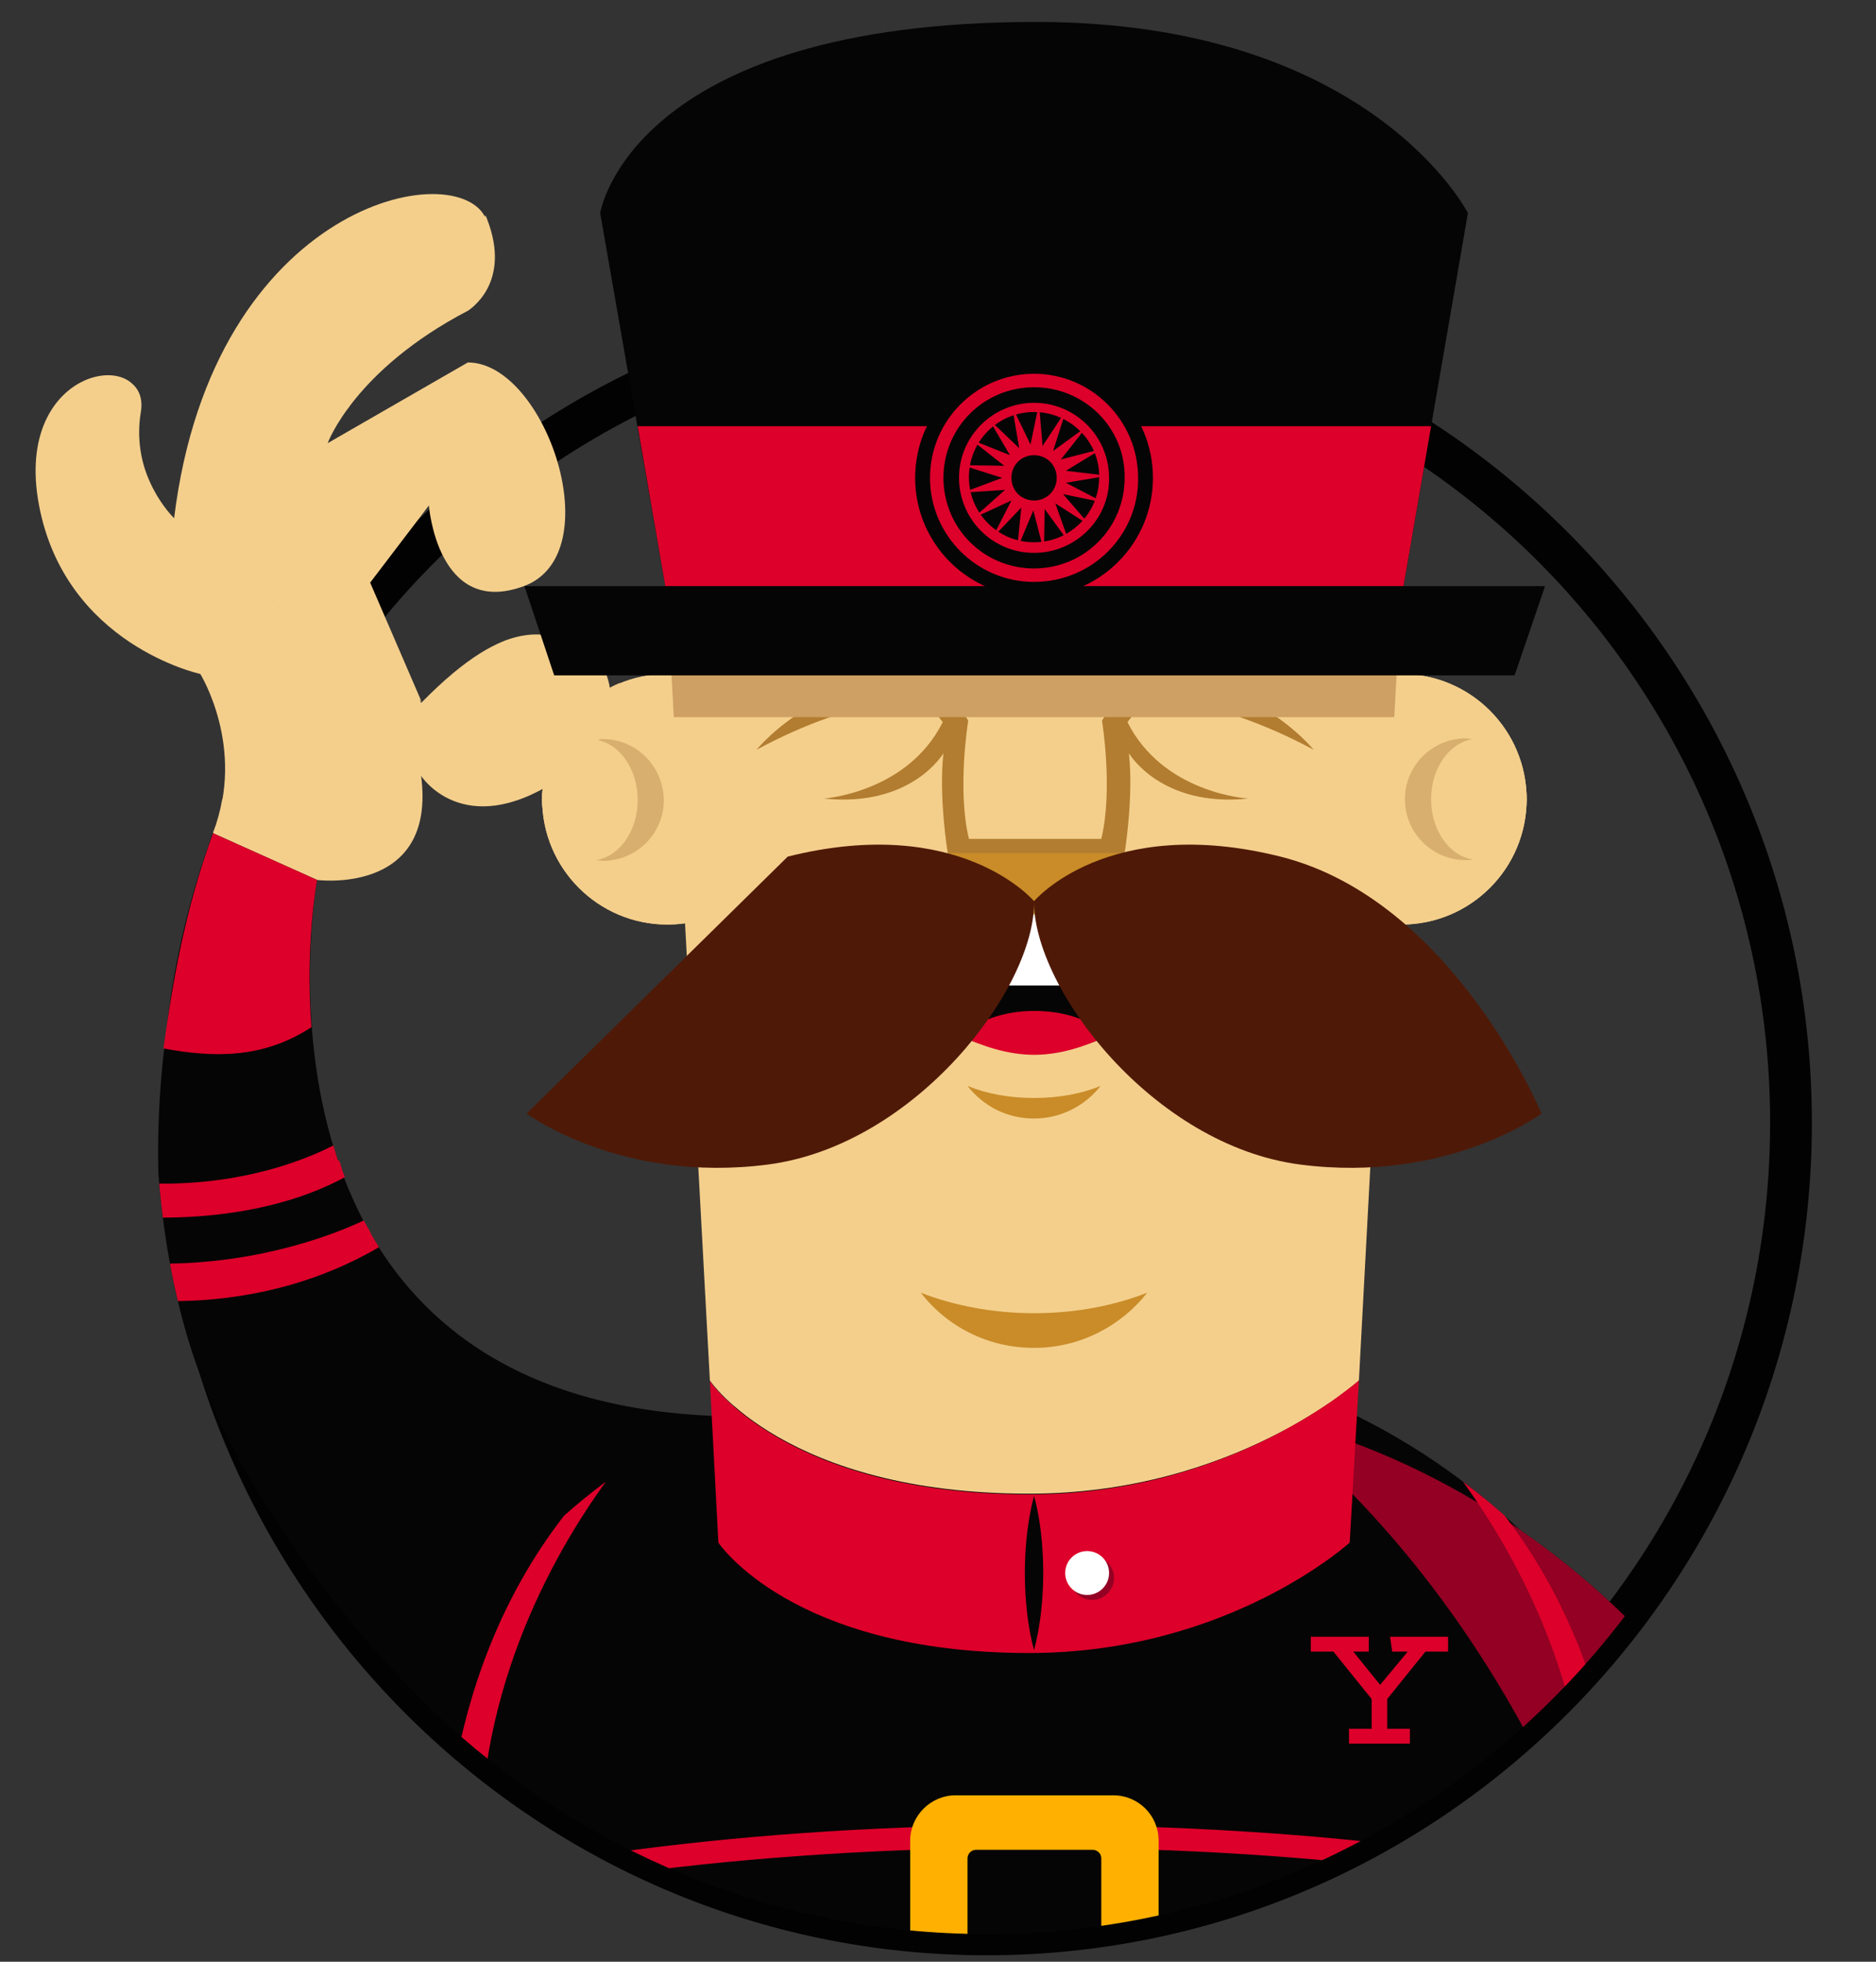 <?xml version="1.0" encoding="UTF-8" standalone="no" ?>
<svg width="22px" height="23px" viewBox="0 0 22 23" version="1.1" xmlns="http://www.w3.org/2000/svg" xmlns:xlink="http://www.w3.org/1999/xlink" preserveAspectRatio="xMinYMin meet">
    <rect x="0" y="0" width="22" height="23" fill="#333333" stroke="none"/>
    <g transform="translate(0,0)scale(.083)">
        <path fill="#020202" d="M139.4,276.2c-64.3,0-116.6-52.7-116.6-117.6c0-64.8,52.3-117.6,116.6-117.6S256,93.8,256,158.6C256,223.5,203.7,276.2,139.4,276.2L139.4,276.2z M139.4,46.9c-61,0-110.7,50.1-110.7,111.7c0,61.6,49.7,111.7,110.7,111.7c61,0,110.7-50.1,110.7-111.7C250.1,97,200.5,46.9,139.4,46.9L139.4,46.9z" />
        <g>
            <defs>
                <path id="SVGID_1" d="M203,63.6v-0.3l6.6-33.2c0,0-14.7-33.9-64.1-29.8C96.2,4.4,90,15.8,81.9,29.4l4.8,21.7l-9.2,5.9c0,0-3.3-9.9-8.5-10.3c0,0,7.7-11.1,2.2-18.8c-5.5-7.7-35-7-46.4,32c0,0-1.5-11.8-6.3-11.8S-4,54.5,0.8,72.9c4.8,18.4,21.4,23.9,26.9,26.2c0,0,2.6,3.3,1.5,7.7c-0.6,2.3-13.9,43.6-2.8,81.8c8.3,28.5,35,53.3,35,53.3c20.4,19.4,47.8,31.3,78,31.3c62.7,0,113.6-51.3,113.6-114.6C253.1,119.1,233.2,84.2,203,63.6L203,63.6z" />
            </defs>
            <clipPath id="SVGID_2">
                <use xlink:href="#SVGID_1" overflow="visible" />
            </clipPath>
            <g clip-path="url(#SVGID_2)">
                <path fill="#F4CF8C" d="M271.2,329.2c0,0,1.9,25.7-5.1,30.9c0,0-1.5,10.3-11.4,10.6c0,0-2.2,5.9-12.5,2.9c-10.3-2.9-19.1-33.1-19.1-33.1S254.2,314.1,271.2,329.2L271.2,329.2z" />
                <path fill="#050505" d="M179.5,200.4c0,0,82.6,13.3,91.7,128.8c0,0-15.4,9.8-31.5,10.5C239.7,339.7,241.1,250.8,179.5,200.4L179.5,200.4z" />
                <path fill="#DD002A" d="M260.8,278.3c-4.5,2.2-14.1,6-28.9,7.5c0.5,1.9,1,3.8,1.5,5.7c5.9-0.9,16.5-3.1,29.2-8.1C262,281.7,261.4,280,260.8,278.3L260.8,278.3z M227.8,272.6c0.6,1.9,1.3,3.7,1.8,5.6c5.4-0.6,17.6-2.3,28.4-7.1c-0.8-1.8-1.5-3.6-2.3-5.3C251.7,267.6,242.9,270.8,227.8,272.6L227.8,272.6z M271.2,329.2c-0.8-10.6-2.3-20.3-4.2-29.2c-6.3,3.9-16.3,8.6-29.8,10.4c2.8,17.5,2.6,29.3,2.6,29.3C255.8,339,271.2,329.2,271.2,329.2L271.2,329.2z" />
                <circle fill="#F4CF8C" cx="94.3" cy="112.9" r="17.7" />
                <circle fill="#F4CF8C" cx="94.3" cy="112.9" r="17.7" />
                <path fill="#F4CF8C" d="M76.6,112.9c0,0.5,0,1.1,0.1,1.6c1.3-0.5,2.6-1.2,4-2.2c8.4-5.4,8.6-11.8,6.8-15.8C81.1,99.3,76.6,105.6,76.6,112.9z" />
                <circle fill="#F4CF8C" cx="85.2" cy="112.9" r="8.6" />
                <path fill="#D8AF6F" d="M85.2,104.4c-0.3,0-0.7,0-1,0.1c3.3,0.5,5.9,4.1,5.9,8.5c0,4.4-2.6,8-5.9,8.5c0.3,0,0.7,0.1,1,0.1c4.7,0,8.6-3.8,8.6-8.6C93.7,108.2,89.9,104.4,85.2,104.4L85.2,104.4z" />
                <path fill="#F4CF8C" d="M84.1,104.5c-0.3,0-0.5-0.1-0.8-0.1c-3.7,0-6.7,3.8-6.7,8.6C76.6,108.6,79.9,105,84.1,104.5z M76.6,112.9c0,4.7,3,8.6,6.7,8.6c0.3,0,0.5,0,0.8-0.1C79.9,120.9,76.6,117.3,76.6,112.9z" />
                <circle fill="#F4CF8C" cx="198" cy="112.9" r="17.7" />
                <circle fill="#F4CF8C" cx="198" cy="112.9" r="17.7" />
                <circle fill="#F4CF8C" cx="207.1" cy="112.9" r="8.6" />
                <path fill="#D8AF6F" d="M202.2,112.9c0-4.4,2.6-8,5.9-8.5c-0.3,0-0.7-0.1-1-0.1c-4.7,0-8.6,3.8-8.6,8.6c0,4.7,3.8,8.6,8.6,8.6c0.3,0,0.7,0,1-0.1C204.8,120.9,202.2,117.3,202.2,112.9z" />
                <path fill="#F4CF8C" d="M215.7,112.9c0-4.7-3-8.6-6.7-8.6c-0.3,0-0.5,0-0.8,0.1C212.4,105,215.7,108.6,215.7,112.9z M208.2,121.4c0.3,0,0.5,0.1,0.8,0.1c3.7,0,6.7-3.8,6.7-8.6C215.7,117.3,212.4,120.9,208.2,121.4L208.2,121.4z M44.8,124.3c0,0,16.9,2.2,14.7-14.7c0,0,5.9,9.2,19.1,0.7c13.2-8.4,6.2-19.5,2.6-19.8c-3.7-0.4-8.8-4.4-21.7,8.8l-7.3-16.9l8.4-11c0,0,1.2,15.9,13.4,11.4c12.3-4.5,3.1-31.6-7.9-31.6L46.3,62.6c0,0,3.7-10.3,19.8-18.7c0,0,6.2-3.7,2.6-12.9c-3.7-9.2-38.6-2.6-44.1,42.2c0,0-6.2-5.9-4.8-15.1s-18-6.6-14.3,13.2c3.7,19.8,22.8,23.9,22.8,23.9s6.5,10.5,1.8,22.4C30.1,117.7,37.5,126.8,44.8,124.3z M78.6,110.3c13.2-8.4,6.2-19.5,2.6-19.8c-2.3-0.2-5.1-1.8-9.9,0l4.3,8.9c0,0-0.9,12.7-15.1,9.5c0,0-0.1,0.5-0.5,1.3C61.6,112.1,67.5,117.4,78.6,110.3z M59.6,110.8c-2.2,3.9-9.8,11.5-28.2,2.1c-0.3,1.7-0.7,3.1-1.3,4.8c0,0,7.3,9.2,14.7,6.6C44.8,124.3,60.9,126.4,59.6,110.8z M60.6,71.4c0,0,1.2,15.9,13.4,11.4c5-1.8,6.4-7.5,5.6-13.5c-3.1,3.2-12.5,11.2-16.2-5.8L46.6,83.1l-13.3,7.7l16.6-4.2l9.7,12.6l-7.3-16.9L60.6,71.4z M49.1,57.8c2.7-3.8,7.9-9.2,17.1-14c0,0,6.2-3.7,2.6-12.9c-0.1-0.2-0.1-0.3-0.2-0.5c-0.9,2.8-2.6,6.1-5.9,8.4c-6.8,4.7-31.1,21.6-23.4,47.1C39.2,86.1,36,70.3,49.1,57.8z M24.3,72.9c-1.3-1.4-5.7-6.8-4.4-14.7c0.6-3.6-2.1-5.4-5.3-5C13.9,63,15.3,83,34.7,88.7C34.7,88.7,27.4,85.3,24.3,72.9z" />
                <path fill="#050505" d="M30.1,117.7l14.7,6.6c0,0-13.2,72.7,55.8,75.7c0,0,0.5,46.8-42.1,46C58.5,246,2.2,201.2,30.1,117.7z" />
                <path fill="#DD002A" d="M47.7,163.8c-0.2-0.7-0.4-1.3-0.6-2l0,0c-3.3,1.7-12,5.5-24.6,5.4c0.1,1.6,0.2,3.2,0.3,4.8c6.3,0,16.8-0.8,25.9-5.7l0-0.1c-0.3-0.7-0.5-1.4-0.7-2.1L47.7,163.8z M52.4,174.2c-0.3-0.6-0.7-1.2-1-1.8l0,0c-3.8,1.8-14.2,6-28,6.1c0.2,1.8,0.5,3.6,0.8,5.3c7.5,0,18.5-1.3,29.3-7.6l0-0.1c-0.4-0.6-0.7-1.2-1.1-1.8L52.4,174.2L52.4,174.2z M30.1,117.7c-4,10.9-5.7,21-7,30.4c7,1.3,14,1.5,20.9-3c-0.9-11.8,0.8-20.8,0.8-20.8L30.1,117.7z" />
                <path fill="#050505" d="M51.5,304.2l90,116c0,0,3.5,1.3,5-0.5V304.2H51.5z M240.8,304.2l-90,116c0,0-3.5,1.3-5-0.5V304.2H240.8z M187.6,198.1h-82.8c-88.2,38.7-67.7,184.8-67.7,184.8h109.6v-66.8l6.1,66.8h102.4C255.2,382.8,275.8,236.8,187.6,198.1L187.6,198.1z" />
                <path fill="#F4CF8C" d="M223.1,340.6c0,0,8.8,30.1,19.1,33.1c10.3,2.9,12.5-2.9,12.5-2.9c2.9-0.1,5.1-1.1,6.7-2.4c0.7-10.6,1.2-26.1,0-43.6C244.4,322.5,223.1,340.6,223.1,340.6z" />
                <path fill="#930023" d="M261.9,334c-1.2-31.4-7.5-71.7-28.7-102c-25.3-27-53.7-31.6-53.7-31.6c61.6,50.4,60.2,139.3,60.2,139.3C247.9,339.3,256,336.6,261.9,334z" />
                <path fill="#DD002A" d="M40.6,289.1c-0.3,1.3-0.6,2.7-0.8,4c24.4-9,62.9-14.8,106.3-14.8s82,5.8,106.3,14.8c-0.3-1.3-0.5-2.7-0.8-4c-24.4-8.8-62.6-14.5-105.5-14.5C103.2,274.6,65,280.3,40.6,289.1z M45.5,270.6c-0.4,1.2-0.7,2.4-1.1,3.6c24.5-8.1,61-13.2,101.8-13.2s77.3,5.1,101.8,13.2c-0.4-1.2-0.7-2.4-1.1-3.6c-24.5-7.9-60.5-12.8-100.7-12.8C106,257.8,69.9,262.8,45.5,270.6z M79.7,214.1c-18.9,24.3-16.8,54-16.8,54l5.1-2.3c-1.6-25.8,10.2-46.3,17.6-56.5C83.6,210.8,81.6,212.4,79.7,214.1z M206.7,209.3c7.4,10.2,19.2,30.6,17.6,56.5l5.1,2.3c0,0,2-29.6-16.8-54C210.7,212.4,208.7,210.8,206.7,209.3L206.7,209.3z M146.7,316.1l6.1,66.8h102.4c0,0,6.3-44.8-3.1-91.4l-5.2-1.7c8.6,23.5,4.6,86.9,4.6,86.9h-93.2l-8.8-98.5h-7.1l-0.9,98.5H41.9C37.3,332,44.4,290,44.4,290l-4.2,1.2c-9.5,46.7-3.1,91.7-3.1,91.7h109.6L146.7,316.1L146.7,316.1z" />
                <path fill="#F4CF8C" d="M192,195c0,0-17.6,16-46.6,16c-34.4,0-45.1-16-45.1-16L94.2,82.8h103.8L192,195L192,195z M192,195c0,0-17.6,16-46.6,16c-34.4,0-45.1-16-45.1-16L94.2,82.8h103.8L192,195L192,195z M192,195c0,0-17.6,16-46.6,16c-34.4,0-45.1-16-45.1-16L94.2,82.8h103.8L192,195L192,195z" />
                <path fill="#B27D30" d="M159.3,102l2.6-3.3c0,0,9.3-0.5,23.7,7.2c0,0-10.4-12.8-26-8.5l0.5-2.8l-4.4,7.2c0,0,1.6,9.7-0.1,16.7h-18.7c-1.7-7-0.1-16.7-0.1-16.7l-4.4-7.2l0.5,2.8c-15.6-4.3-26,8.5-26,8.5c14.3-7.7,23.7-7.2,23.7-7.2l2.6,3.3c-5,10-16.8,10.8-16.8,10.8c12.4,1.3,16.9-6.4,16.9-6.4c-0.7,6.1,0.6,14.1,0.6,14.1l12.4,8.8l0.1-0.1l0.1,0.1l12.4-8.8c0,0,1.3-8,0.6-14.1c0,0,4.5,7.7,16.9,6.4C176.1,112.8,164.3,112,159.3,102L159.3,102z" />
                <ellipse fill="#050505" cx="146.1" cy="138.3" rx="17" ry="10.2" />
                <path fill="#DD002A" d="M146.1,149c3.9,0,7.4-1.3,10.3-2.6c-2-2.2-5.8-3.6-10.3-3.6c-4.4,0-8.3,1.5-10.3,3.6C138.7,147.7,142.3,149,146.1,149z" />
                <path fill="#FFFFFF" d="M146.1,128.1c-9.4,0-17,4.6-17,10.2c0,0.3,0,0.6,0.1,0.9h33.9c0-0.3,0.1-0.6,0.1-0.9C163.2,132.7,155.6,128.1,146.1,128.1L146.1,128.1z" />
                <path fill="#C98C28" d="M146.1,155.1c-3.5,0-6.7-0.6-9.4-1.7c2.2,2.8,5.5,4.6,9.4,4.6c3.8,0,7.2-1.8,9.4-4.6C152.8,154.5,149.6,155.1,146.1,155.1z M146.1,185.5c-5.9,0-11.4-1.1-16-2.9c3.7,4.8,9.5,7.8,16,7.8s12.3-3.1,16-7.8C157.5,184.4,152.1,185.5,146.1,185.5L146.1,185.5z" />
                <path fill="#CEA063" d="M95.2,101.3h101.8l1-18.4H94.2L95.2,101.3z" />
                <path fill="#050505" d="M198.3,82.8l9.1-52.7c0,0-13.7-27-61-27c-57.4,0-61.6,27-61.6,27L94,82.8H198.3z" />
                <path fill="#DD002A" d="M90.1,60.2L94,82.8h104.3l3.9-22.6L90.1,60.2z" />
                <path fill="#050505" d="M214,95.4H78.3l-4.2-12.6h144.2L214,95.4z" />
                <circle fill="#050505" cx="146.1" cy="67.5" r="16.8" />
                <path fill="#DD002A" d="M146.1,82.2c-8.1,0-14.7-6.6-14.7-14.7c0-8.1,6.6-14.7,14.7-14.7c8.1,0,14.7,6.6,14.7,14.7C160.9,75.6,154.3,82.2,146.1,82.2z M146.1,54.7c-7.1,0-12.8,5.7-12.8,12.8c0,7.1,5.7,12.8,12.8,12.8c7.1,0,12.8-5.7,12.8-12.8C159,60.4,153.2,54.7,146.1,54.7L146.1,54.7z M146.1,78.1c-5.9,0-10.6-4.8-10.6-10.6c0-5.9,4.8-10.6,10.6-10.6c5.9,0,10.6,4.8,10.6,10.6C156.8,73.3,152,78.1,146.1,78.1z M146.1,58.2c-5.1,0-9.2,4.1-9.2,9.2c0,5.1,4.1,9.2,9.2,9.2c5.1,0,9.2-4.1,9.2-9.2C155.4,62.4,151.2,58.2,146.1,58.2z M148.8,63.7l4.8-3.5l-3.7,4.7l5.8-1.5l-5.1,3.1l5.9,0.7l-5.9,1L156,71l-5.8-1.2l3.9,4.5l-5-3.2l2,5.6l-3.5-4.8l-0.1,6l-1.5-5.8l-2.3,5.5l0.6-5.9l-4.1,4.3l2.7-5.3l-5.4,2.5l4.5-4l-6,0.4l5.6-2.1l-5.7-1.8l6,0.1l-4.7-3.7l5.5,2.2l-3-5.1l4.3,4.1l-1-5.9l2.6,5.4l1.2-5.8l0.5,6l3.3-5L148.8,63.7z" />
                <path fill="#050505" d="M149.3,67.5c0,1.8-1.4,3.2-3.2,3.2c-1.8,0-3.2-1.4-3.2-3.2c0-1.8,1.4-3.2,3.2-3.2C147.9,64.3,149.3,65.7,149.3,67.5z" />
                <path fill="#DD002A" d="M145.4,211.1c-34.4,0-45.1-16-45.1-16l1.2,22.8c0,0,10.3,15.6,43.9,15.6c28.2,0,45.3-15.6,45.3-15.6L192,195C191.9,195,174.3,211.1,145.4,211.1L145.4,211.1z" />
                <path fill="#050505" d="M146.1,233.1c0.8-3,1.3-6.8,1.3-10.9c0-4.2-0.5-8-1.3-10.9c-0.8,3-1.3,6.8-1.3,10.9S145.3,230.2,146.1,233.1L146.1,233.1z" />
                <circle fill="#930023" cx="154.3" cy="222.9" r="3.1" />
                <circle fill="#FFFFFF" cx="153.6" cy="222.2" r="3.1" />
                <path fill="#FFB000" d="M157.3,253.6H135c-3.5,0-6.4,2.9-6.4,6.4v15.9c0,3.5,2.9,6.4,6.4,6.4h22.3c3.5,0,6.4-2.9,6.4-6.4V260C163.7,256.4,160.8,253.6,157.3,253.6z M155.6,262.5v10.9c0,0.6-0.5,1.2-1.2,1.2h-16.5c-0.6,0-1.2-0.5-1.2-1.2v-10.9c0-0.6,0.5-1.2,1.2-1.2h16.5C155,261.3,155.6,261.8,155.6,262.5L155.6,262.5z" />
                <path fill="#C98C28" d="M133.8,120.5l12.3,8.7l0.1-0.1l0.1,0.1l12.3-8.7H133.8z" />
                <path fill="#4F1907" d="M146.1,127.3c0,0-10.4-12.4-34.8-6.3l-36.9,36.3c0,0,13.3,9.9,34.1,7.2C129.3,161.8,146.3,139.6,146.1,127.3z M146.1,127.3c0,0,10.4-12.4,34.8-6.3c24.4,6.1,36.9,36.3,36.9,36.3s-13.3,9.9-34.1,7.2C162.9,161.8,146,139.6,146.1,127.3L146.1,127.3z" />
                <path fill="#DD002A" d="M196.7,233.3h2.2L195,238l-3.8-4.7h2.2v-2.1h-8.2v2.1h3.2l5.4,6.7v4.2h-3.2v2.1h8.6v-2.1h-3.2V240l5.4-6.7h3.2v-2.1h-8.2L196.7,233.3z" />
            </g>
        </g>
    </g>
</svg>
